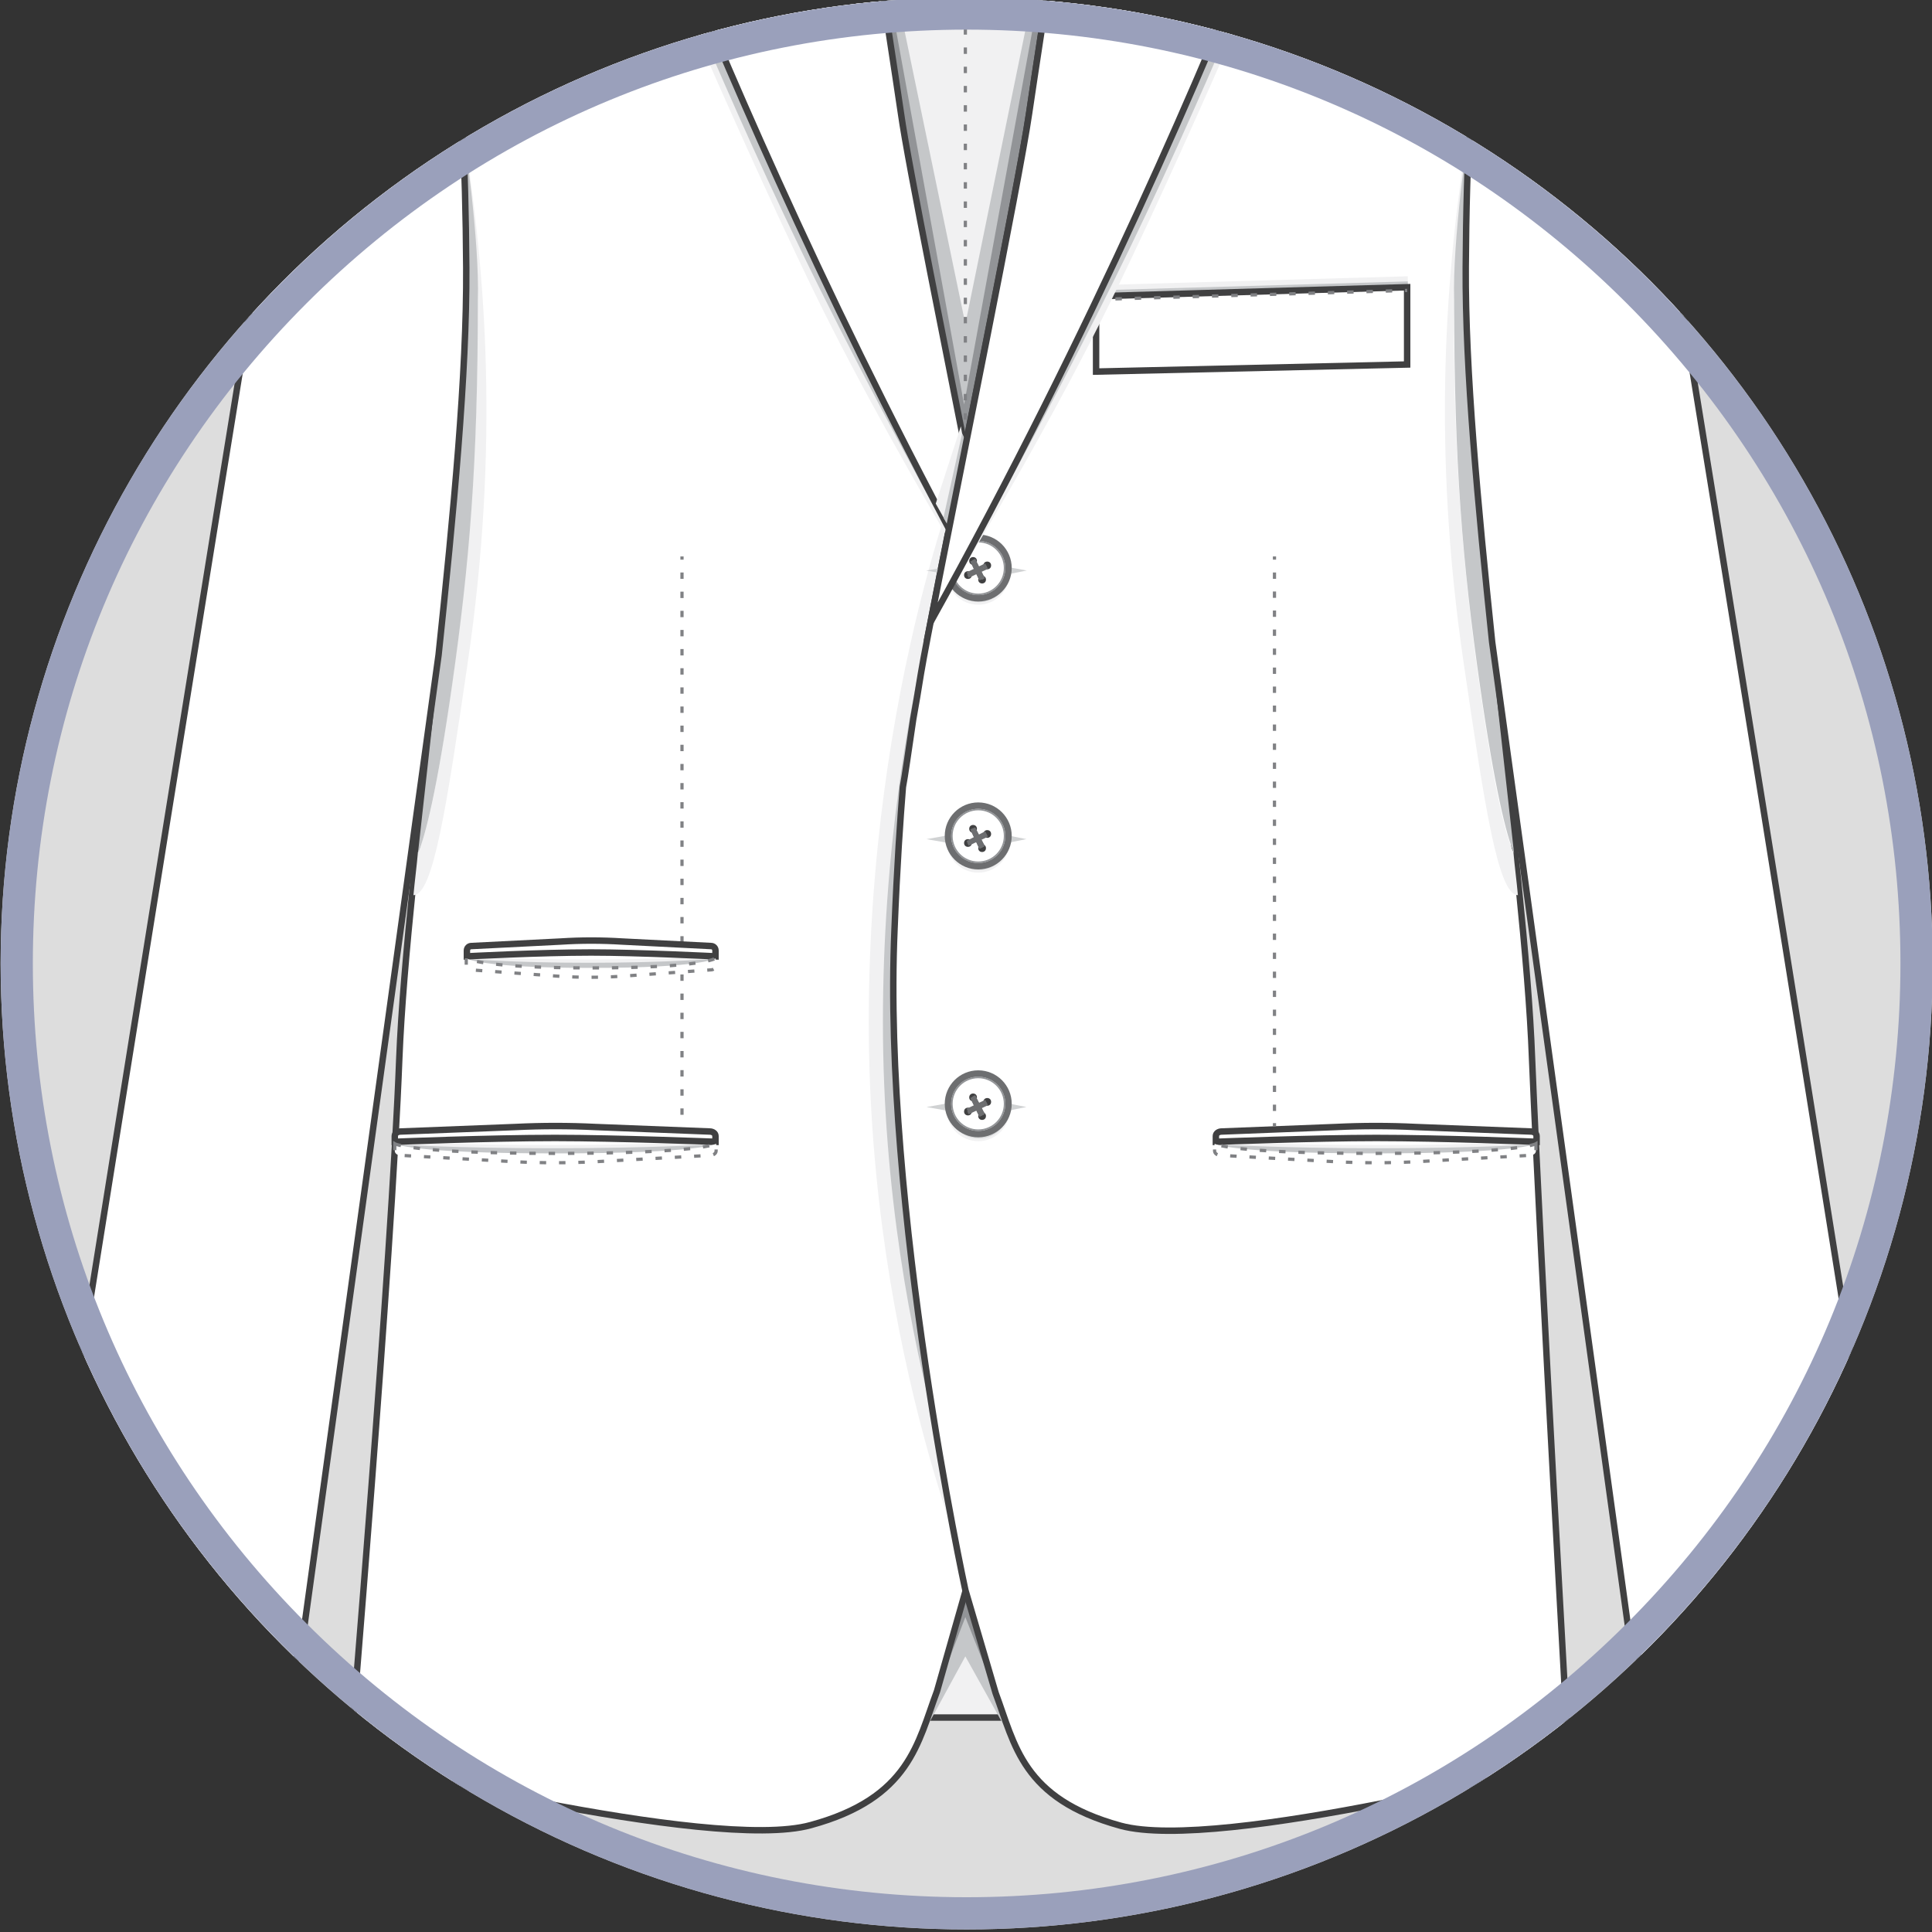 <?xml version="1.0" encoding="utf-8"?>
<!-- Generator: Adobe Illustrator 19.0.0, SVG Export Plug-In . SVG Version: 6.00 Build 0)  -->
<svg version="1.1" id="Layer_1" xmlns="http://www.w3.org/2000/svg" xmlns:xlink="http://www.w3.org/1999/xlink" x="0px" y="0px"
	 viewBox="-489 251 300 300" style="enable-background:new -489 251 300 300;" xml:space="preserve">
<rect x="-489" y="251" width="300" height="300" fill="#333333" stroke="none"/>
<style type="text/css">
	.st0{fill:#DDDDDD;}
	.st1{clip-path:url(#SVGID_3_);}
	.st2{clip-path:url(#SVGID_5_);}
	.st3{fill:#F1F1F2;stroke:#404041;stroke-miterlimit:10;}
	.st4{fill:#FFFFFF;stroke:#404041;stroke-miterlimit:10;}
	.st5{fill:#929497;}
	.st6{fill:#F1F1F2;}
	.st7{fill:#C5C7C9;}
	.st8{fill:none;stroke:#404041;stroke-miterlimit:10;}
	.st9{fill:none;stroke:#808184;stroke-width:0.5;stroke-miterlimit:10;}
	.st10{fill:none;stroke:#808184;stroke-width:0.5;stroke-miterlimit:10;stroke-dasharray:0.996,1.993;}
	.st11{fill:none;stroke:#808184;stroke-width:0.5;stroke-miterlimit:10;stroke-dasharray:0.991,1.981;}
	.st12{fill:#FFFFFF;stroke:#808184;stroke-width:0.5;stroke-miterlimit:10;stroke-dasharray:1,2;}
	.st13{fill:none;stroke:#808184;stroke-width:0.5;stroke-miterlimit:10;stroke-dasharray:0.984,1.967;}
	.st14{fill:none;stroke:#808184;stroke-width:0.5;stroke-miterlimit:10;stroke-dasharray:1,2;}
	.st15{fill:#DBDCDD;}
	.st16{fill:#404041;stroke:#D0D2D3;stroke-width:0.5;stroke-miterlimit:10;}
	.st17{fill:#FFFFFF;stroke:#6D6E70;stroke-miterlimit:10;}
	.st18{fill:#FFFFFF;stroke:#929497;stroke-width:0.25;stroke-miterlimit:10;}
	.st19{fill:#404041;}
	.st20{fill:none;stroke:#6D6E70;stroke-width:0.5;stroke-miterlimit:10;}
	.st21{fill:#FFFFFF;stroke:#6D6E70;stroke-width:0.5;stroke-miterlimit:10;}
	.st22{fill:none;stroke:#6D6E70;stroke-width:0.25;stroke-miterlimit:10;}
	.st23{clip-path:url(#SVGID_9_);}
	.st24{fill:#9AA0BB;}
</style>
<g>
	<g>
		<circle id="SVGID_1_" class="st0" cx="-338.9" cy="400.6" r="150"/>
	</g>
	<g>
		<defs>
			<circle id="SVGID_2_" cx="-338.9" cy="400.6" r="150"/>
		</defs>
		<clipPath id="SVGID_3_">
			<use xlink:href="#SVGID_2_"  style="overflow:visible;"/>
		</clipPath>
		<g class="st1">
			<g id="XMLID_4081_">
				<defs>
					<rect id="SVGID_4_" x="-489" y="250.6" width="300" height="300"/>
				</defs>
				<clipPath id="SVGID_5_">
					<use xlink:href="#SVGID_4_"  style="overflow:visible;"/>
				</clipPath>
				<g id="XMLID_3211_" class="st2">
					<g id="XMLID_3464_">
						<g id="XMLID_3714_">
							<polygon id="XMLID_3738_" class="st3" points="-318.9,185.9 -310.7,195.1 -341.2,330.8 -367.4,195.1 -359.6,185.9 							"/>
							<path id="XMLID_3736_" class="st4" d="M-318.5,181.5c0,0,0.1-0.5-20.5-0.5c-0.1,0-0.1,0-0.2,0c-0.1,0-0.1,0-0.2,0
								c-20.6,0-20.5,0.5-20.5,0.5l-2.5,9c0,0,3.4,0.8,11.5,1.2c3.2,0.1,7.2,0.2,11.9,0.2c4.7,0,8.3-0.1,11.5-0.2
								c8.1-0.3,11.5-1.2,11.5-1.2L-318.5,181.5z"/>
							<g id="XMLID_3732_">
								<path id="XMLID_3735_" class="st5" d="M-356.3,181.3c0,0-2.1,2.4-2,5.4c0.2,3,0.3,4.1,0.3,4.1h-2.3l0.2-9.2L-356.3,181.3z"
									/>
								<path id="XMLID_3734_" class="st6" d="M-355.4,181.3c-0.6,0-1,0-1.5,0.1c-1.2,2-1.2,7.7-1.2,9.7c0.7,0.1,1.4,0.1,2.2,0.2
									c-0.1-0.6-0.3-1.9-0.3-4.2C-356.2,184.2-355.7,182.2-355.4,181.3z"/>
								<path id="XMLID_3733_" class="st7" d="M-356.7,181.3c-0.3,0-0.6,0-0.8,0c-0.5,0.4-1,1.1-1.1,2.4c-0.2,2.5-0.4,5.8-0.4,7.2
									c0.6,0.1,1.4,0.1,2.2,0.2C-357.2,189-357.9,183.2-356.7,181.3z"/>
							</g>
							<g id="XMLID_3728_">
								<path id="XMLID_3731_" class="st5" d="M-322.4,181.3c0,0,2.1,2.4,2,5.4c-0.2,3-0.3,4.1-0.3,4.1h2.3l-0.2-9.2L-322.4,181.3z"
									/>
								<path id="XMLID_3730_" class="st6" d="M-323.3,181.3c0.6,0,1,0,1.5,0.1c1.2,2,1.2,7.7,1.2,9.7c-0.7,0.1-1.4,0.1-2.2,0.2
									c0.1-0.6,0.3-1.9,0.3-4.2C-322.6,184.2-323.1,182.2-323.3,181.3z"/>
								<path id="XMLID_3729_" class="st7" d="M-322,181.3c0.3,0,0.6,0,0.8,0c0.5,0.4,1,1.1,1.1,2.4c0.2,2.5,0.4,5.8,0.4,7.2
									c-0.6,0.1-1.4,0.1-2.2,0.2C-321.5,189-320.8,183.2-322,181.3z"/>
							</g>
							<path id="XMLID_3727_" class="st8" d="M-318.5,181.5c0,0,0.1-0.5-20.5-0.5c-0.1,0-0.1,0-0.2,0c-0.1,0-0.1,0-0.2,0
								c-20.6,0-20.5,0.5-20.5,0.5l-2.5,9c0,0,3.4,0.8,11.5,1.2c3.2,0.1,7.2,0.2,11.9,0.2c4.7,0,8.3-0.1,11.5-0.2
								c8.1-0.3,11.5-1.2,11.5-1.2L-318.5,181.5z"/>
							<g id="XMLID_3724_">
								<polygon id="XMLID_3726_" class="st5" points="-358.5,209.5 -339.1,301.8 -320,209.5 -332.5,317.7 -339.7,325.4 
									-345.5,316.7 								"/>
								<polygon id="XMLID_3725_" class="st7" points="-339.3,313.8 -319.5,205.4 -339.1,301.3 -359,205.4 								"/>
							</g>
							<g id="XMLID_3718_">
								<g>
									<line class="st9" x1="-339.1" y1="193.1" x2="-339.1" y2="193.6"/>
									<line class="st10" x1="-339.1" y1="195.6" x2="-339.1" y2="320.1"/>
									<line class="st9" x1="-339.1" y1="321.1" x2="-339.1" y2="321.6"/>
								</g>
							</g>
							<path id="XMLID_3717_" class="st5" d="M-349.7,195.3l0.7,0.8c0,0,5.3-0.4,9.9-0.4c4.5,0,10.2,0.4,10.2,0.4l0.5-0.8H-349.7z"
								/>
							<path id="XMLID_3716_" class="st7" d="M-349.2,195.9l0.5,0.6c0,0,5-0.4,9.5-0.4c4.4,0,10,0.4,10,0.4l0.3-0.6l-10.3-0.2
								L-349.2,195.9z"/>
							<path id="XMLID_3715_" class="st4" d="M-339.1,191.9c-4.7,0-8.6,0-11.8-0.2l1.3,3.6h10.4h0.1h10.4l1.3-3.6
								C-330.4,191.9-334.3,191.9-339.1,191.9z"/>
						</g>
						<path id="XMLID_3713_" class="st3" d="M-328.6,517.7c0-0.6,0-20.8,0-20.8h-20.9v20.8H-328.6z"/>
						<g id="XMLID_3710_">
							<polygon id="XMLID_3712_" class="st5" points="-338.9,504.6 -347,522.7 -339.1,493.8 -330.8,523.1 							"/>
							<polygon id="XMLID_3711_" class="st7" points="-339.1,508.2 -347,522.7 -339.1,502.1 -330.8,523.1 							"/>
						</g>
						<path id="XMLID_3708_" class="st4" d="M-327.9,395.2c-1.9-43.3-4-31.7-4-31.7l-3.7-31.1l-2.9-6.3c-4.5-22.4-10-50-11.1-57.6
							c-1.8-12.3-7.9-51.4-7.9-51.4c-3.7-23.7-2.1-35.5-2.1-35.5s-17.8,10.2-21.4,12.6c-1.9,1.3-18.3,8.5-32.3,14.9
							c-17,7.9-19.3,12-19.3,12c13.1,8.1,15.8,37.2,16,71.4s-9.2,92.5-10.4,122.9c-1.2,31.5-7.7,108.9-7.7,108.9
							s56.2,14.4,71.6,10.1c15.4-4.2,16.6-12.8,19.6-20.8l4.5-15.8C-338.9,497.8-326,438.5-327.9,395.2z"/>
						<g id="XMLID_3684_">
							<g id="XMLID_3702_">
								<g>
									<line class="st9" x1="-383.1" y1="337.4" x2="-383.1" y2="337.9"/>
									<line class="st11" x1="-383.1" y1="339.9" x2="-383.1" y2="425.1"/>
									<line class="st9" x1="-383.1" y1="426.1" x2="-383.1" y2="426.6"/>
								</g>
							</g>
							<path id="XMLID_3701_" class="st6" d="M-378.3,428.8c0,0-9.3-0.6-24.5-0.6s-25,0.6-25,0.6l1-0.8c0,0,20.6-1.3,25.1-1.4
								s22.8,1,22.8,1L-378.3,428.8z"/>
							<path id="XMLID_3700_" class="st7" d="M-378.3,428.4c0,0-9.3-0.6-24.5-0.6s-25,0.6-25,0.6l1-0.8c0,0,20.6-1.3,25.1-1.4
								s22.8,1,22.8,1L-378.3,428.4z"/>
							<path id="XMLID_3699_" class="st6" d="M-427.7,428.2c0,0,9.3,0.6,24.5,0.6c15.1,0,25-0.6,25-0.6l-1,0.8
								c0,0-20.6,1.3-25.1,1.4s-22.8-1-22.8-1L-427.7,428.2z"/>
							<path id="XMLID_3698_" class="st7" d="M-427.7,428.7c0,0,9.3,0.6,24.5,0.6c15.1,0,25-0.6,25-0.6l-1,0.8
								c0,0-20.6,1.3-25.1,1.4s-22.8-1.5-22.8-1.5L-427.7,428.7z"/>
							<path id="XMLID_3697_" class="st4" d="M-377.9,428.3v-0.9c0-0.4-0.4-0.7-0.9-0.7l-17.8-0.7c-4.1-0.2-8.2-0.2-12.3,0
								l-17.9,0.7c-0.5,0-0.9,0.3-0.9,0.7v0.9c0,0,14.5-0.6,24.9-0.6C-393.2,427.7-377.9,428.3-377.9,428.3z"/>
							<path id="XMLID_3696_" class="st12" d="M-427.7,428.6v1.1c0,0.4,0.4,0.7,0.9,0.7l17.8,1c4.1,0.2,8.2,0.2,12.3,0l18-1
								c0.5,0,0.9-0.3,0.9-0.7v-1.1c0,0-2.3,1.5-24.9,1.5C-425.3,430.1-427.7,428.6-427.7,428.6z"/>
							<path id="XMLID_3695_" class="st6" d="M-378.2,400c0,0-7.3-0.6-19-0.6c-11.7,0-19.4,0.6-19.4,0.6l0.8-0.8
								c0,0,16-1.3,19.5-1.4c3.5-0.1,17.7,1,17.7,1L-378.2,400z"/>
							<path id="XMLID_3694_" class="st7" d="M-378.2,399.6c0,0-7.3-0.6-19-0.6c-11.7,0-19.4,0.6-19.4,0.6l0.8-0.8
								c0,0,16-1.3,19.5-1.4c3.5-0.1,17.7,1,17.7,1L-378.2,399.6z"/>
							<path id="XMLID_3693_" class="st6" d="M-416.6,399.4c0,0,7.3,0.6,19,0.6c11.7,0,19.4-0.6,19.4-0.6l-0.8,0.8
								c0,0-16,1.3-19.5,1.4c-3.5,0.1-17.7-1-17.7-1L-416.6,399.4z"/>
							<path id="XMLID_3692_" class="st7" d="M-416.6,399.9c0,0,7.3,0.6,19,0.6c11.7,0,19.4-0.6,19.4-0.6l-0.8,0.8
								c0,0-16,1.3-19.5,1.4c-3.5,0.1-17.7-1.5-17.7-1.5L-416.6,399.9z"/>
							<path id="XMLID_3691_" class="st4" d="M-377.9,399.5v-0.9c0-0.4-0.3-0.7-0.7-0.7l-13.8-0.7c-3.2-0.2-6.4-0.2-9.5,0l-13.9,0.7
								c-0.4,0-0.7,0.3-0.7,0.7v0.9c0,0,11.3-0.6,19.3-0.6C-389.8,398.9-377.9,399.5-377.9,399.5z"/>
							<path id="XMLID_3690_" class="st12" d="M-416.6,399.8v1.1c0,0.4,0.3,0.7,0.7,0.7l13.8,1c3.2,0.2,6.4,0.2,9.5,0l14-1
								c0.4,0,0.7-0.3,0.7-0.7v-1.1c0,0-1.8,1.5-19.3,1.5S-416.6,399.8-416.6,399.8z"/>
						</g>
						<g id="XMLID_3681_">
							<path id="XMLID_3683_" class="st6" d="M-416.4,354.1c5-33.9,2.8-61.1-0.6-82.4c0.7,4.2,1,11.6,1.1,12.7
								c0.6,7.2,1.2,14.6,1,21.7c-0.1,15-1.2,32.2-3.9,51.1c-2.3,16.2-4,23.4-5.3,26.1c-0.2,2.3-0.5,4.5-0.7,6.7
								C-421.7,390-419.6,375.9-416.4,354.1z"/>
							<path id="XMLID_3682_" class="st7" d="M-419.4,340.4c-1.5,14.6-3.2,29.5-4.7,43.1c1.2-2.8,3-10,5.3-26.1
								c2.7-18.9,4-34.3,4-59.7l0-0.1c0.3-9.2-2.2-26.2-2.2-25.5C-415.6,292.5-418,328.3-419.4,340.4z"/>
						</g>
						<path id="XMLID_3680_" class="st4" d="M-416.6,292.6c-0.2-32.1-2.6-59.7-13.7-69.7l-2.3-1.3c0,0-3.5-1.2-7.3,16.4
							c-3.7,17.6-43.4,267-43.4,267s6.6,5.7,20.3,6.2c13.7,0.5,20.6-2.9,20.6-2.9l21.5-155.6C-418.6,331-416.5,309-416.6,292.6z"/>
						<g id="XMLID_3611_">
							<path id="XMLID_3613_" class="st6" d="M-338.6,320.5c0,0-15.5,36.9-15.5,89.2s17.3,90.2,17.3,90.2l-1.8-63.5l2.5-111.3
								L-338.6,320.5z"/>
							<path id="XMLID_3612_" class="st7" d="M-336.4,320.5c0,0-15.5,36.9-15.5,89.2s17.3,90.2,17.3,90.2l-1.8-63.5l2.5-111.3
								L-336.4,320.5z"/>
						</g>
						<g id="XMLID_3469_">
							<path id="XMLID_3610_" class="st4" d="M-261.4,292.6c0.3-34.2,3-63.3,16-71.4c0,0-2.4-4.2-19.3-12
								c-16-7.4-29.4-13.2-34.7-16.2c-0.3-0.2-0.6-0.4-0.9-0.5c-4.6-2.8-18.2-10.8-18.2-10.8s0.9,11.8-2.8,35.5
								c0,0-6.1,39.1-7.9,51.4c-1.8,12.3-15.2,77.3-16.8,87c-0.4,2.5-0.8,4.9-1.2,7.1c-0.7,4.7-1.3,9-1.6,10.5
								c-0.4,5-0.9,12-1.3,22.1c-1.9,43.3,11,102.6,11,102.6l4.7,16c3,8,4.1,16.4,19.4,20.6c15.4,4.2,69.6-10.1,69.6-10.1
								s-4.4-77.3-5.7-108.9C-252.2,385.1-261.7,326.8-261.4,292.6z"/>
							<g id="XMLID_3597_">
								<path id="XMLID_3609_" class="st6" d="M-299.9,428.8c0,0,9.3-0.6,24.5-0.6c15.1,0,25,0.6,25,0.6l-1-0.8
									c0,0-20.6-1.3-25.1-1.4c-4.5-0.1-22.8,1-22.8,1L-299.9,428.8z"/>
								<path id="XMLID_3608_" class="st7" d="M-299.9,428.4c0,0,9.3-0.6,24.5-0.6c15.1,0,25,0.6,25,0.6l-1-0.8
									c0,0-20.6-1.3-25.1-1.4c-4.5-0.1-22.8,1-22.8,1L-299.9,428.4z"/>
								<path id="XMLID_3607_" class="st6" d="M-250.5,428.2c0,0-9.3,0.6-24.5,0.6c-15.1,0-25-0.6-25-0.6l1,0.8
									c0,0,20.6,1.3,25.1,1.4c4.5,0.1,22.8-1,22.8-1L-250.5,428.2z"/>
								<path id="XMLID_3606_" class="st7" d="M-250.5,428.7c0,0-9.3,0.6-24.5,0.6c-15.1,0-25-0.6-25-0.6l1,0.8
									c0,0,20.6,1.3,25.1,1.4c4.5,0.1,22.8-1.5,22.8-1.5L-250.5,428.7z"/>
								<path id="XMLID_3605_" class="st4" d="M-300.2,428.3v-0.9c0-0.4,0.4-0.7,0.9-0.7l17.8-0.7c4.1-0.2,8.2-0.2,12.3,0l17.9,0.7
									c0.5,0,0.9,0.3,0.9,0.7v0.9c0,0-14.5-0.6-24.9-0.6C-285,427.7-300.2,428.3-300.2,428.3z"/>
								<path id="XMLID_3604_" class="st12" d="M-250.5,428.6v1.1c0,0.4-0.4,0.7-0.9,0.7l-17.8,1c-4.1,0.2-8.2,0.2-12.3,0l-18-1
									c-0.5,0-0.9-0.3-0.9-0.7v-1.1c0,0,2.3,1.5,24.9,1.5S-250.5,428.6-250.5,428.6z"/>
								<g id="XMLID_3598_">
									<g>
										<line class="st9" x1="-291.1" y1="337.4" x2="-291.1" y2="337.9"/>
										<line class="st13" x1="-291.1" y1="339.9" x2="-291.1" y2="424.5"/>
										<line class="st9" x1="-291.1" y1="425.4" x2="-291.1" y2="425.9"/>
									</g>
								</g>
							</g>
							<polygon id="XMLID_3596_" class="st6" points="-270.4,296 -270.4,293.9 -319.4,295.3 -319.4,297.4 							"/>
							<polygon id="XMLID_3595_" class="st7" points="-270.4,296.8 -270.4,294.7 -319.4,296.1 -319.4,298.2 							"/>
							<polygon id="XMLID_3594_" class="st4" points="-270.5,295.6 -270.5,307.6 -318.8,308.7 -318.8,297 							"/>
							<line id="XMLID_3593_" class="st14" x1="-318.8" y1="297.5" x2="-270.5" y2="296.1"/>
							<g id="XMLID_3470_">
								<g id="XMLID_3576_">
									<circle id="XMLID_3592_" class="st6" cx="-337.1" cy="381.6" r="4.9"/>
									<circle id="XMLID_3591_" class="st15" cx="-337" cy="381.4" r="4.7"/>
									<polygon id="XMLID_3590_" class="st16" points="-330.9,381.3 -337,380.1 -343.7,381.3 -336.9,382.5 									"/>
									<circle id="XMLID_3589_" class="st17" cx="-337.1" cy="380.8" r="4.7"/>
									<circle id="XMLID_3588_" class="st18" cx="-337.1" cy="380.8" r="4.1"/>
									<circle id="XMLID_3587_" class="st19" cx="-337.9" cy="379.7" r="0.6"/>
									<circle id="XMLID_3586_" class="st19" cx="-336.5" cy="382.7" r="0.6"/>
									<line id="XMLID_3585_" class="st20" x1="-338.1" y1="379.7" x2="-336.7" y2="382.7"/>
									<line id="XMLID_3584_" class="st20" x1="-337.8" y1="379.6" x2="-336.3" y2="382.5"/>
									<line id="XMLID_3583_" class="st20" x1="-338.1" y1="379.7" x2="-336.7" y2="382.7"/>
									<line id="XMLID_3582_" class="st20" x1="-337.8" y1="379.6" x2="-336.3" y2="382.5"/>
									<circle id="XMLID_3581_" class="st19" cx="-338.7" cy="381.9" r="0.6"/>
									<circle id="XMLID_3579_" class="st19" cx="-335.7" cy="380.5" r="0.6"/>
									<line id="XMLID_3578_" class="st20" x1="-338.7" y1="382.1" x2="-335.7" y2="380.7"/>
									<line id="XMLID_3577_" class="st20" x1="-338.8" y1="381.8" x2="-335.9" y2="380.3"/>
								</g>
								<g id="XMLID_3487_">
									<circle id="XMLID_3575_" class="st6" cx="-337.1" cy="340" r="4.9"/>
									<circle id="XMLID_3574_" class="st15" cx="-337" cy="339.8" r="4.7"/>
									<polygon id="XMLID_3573_" class="st16" points="-330.9,339.6 -337,338.5 -343.7,339.6 -336.9,340.8 									"/>
									<circle id="XMLID_3572_" class="st17" cx="-337.1" cy="339.2" r="4.7"/>
									<circle id="XMLID_3571_" class="st18" cx="-337.1" cy="339.2" r="4.1"/>
									<circle id="XMLID_3561_" class="st19" cx="-337.9" cy="338.1" r="0.6"/>
									<circle id="XMLID_3547_" class="st19" cx="-336.5" cy="341" r="0.6"/>
									<line id="XMLID_3546_" class="st20" x1="-338.1" y1="338.1" x2="-336.7" y2="341"/>
									<line id="XMLID_3544_" class="st20" x1="-337.8" y1="337.9" x2="-336.3" y2="340.9"/>
									<line id="XMLID_3539_" class="st20" x1="-338.1" y1="338.1" x2="-336.7" y2="341"/>
									<line id="XMLID_3521_" class="st20" x1="-337.8" y1="337.9" x2="-336.3" y2="340.9"/>
									<circle id="XMLID_3491_" class="st19" cx="-338.7" cy="340.3" r="0.6"/>
									<circle id="XMLID_3490_" class="st19" cx="-335.7" cy="338.8" r="0.6"/>
									<line id="XMLID_3489_" class="st20" x1="-338.7" y1="340.5" x2="-335.7" y2="339.1"/>
									<line id="XMLID_3488_" class="st20" x1="-338.8" y1="340.1" x2="-335.9" y2="338.7"/>
								</g>
								<g id="XMLID_3471_">
									<circle id="XMLID_3486_" class="st6" cx="-337.1" cy="423.3" r="4.9"/>
									<circle id="XMLID_3485_" class="st15" cx="-337" cy="423.1" r="4.7"/>
									<polygon id="XMLID_3484_" class="st16" points="-330.9,422.9 -337,421.7 -343.7,422.9 -336.9,424.1 									"/>
									<circle id="XMLID_3483_" class="st17" cx="-337.1" cy="422.4" r="4.7"/>
									<circle id="XMLID_3482_" class="st18" cx="-337.1" cy="422.4" r="4.1"/>
									<circle id="XMLID_3481_" class="st19" cx="-337.9" cy="421.4" r="0.6"/>
									<circle id="XMLID_3480_" class="st19" cx="-336.5" cy="424.3" r="0.6"/>
									<line id="XMLID_3479_" class="st20" x1="-338.1" y1="421.4" x2="-336.7" y2="424.3"/>
									<line id="XMLID_3478_" class="st20" x1="-337.8" y1="421.2" x2="-336.3" y2="424.1"/>
									<line id="XMLID_3477_" class="st20" x1="-338.1" y1="421.4" x2="-336.7" y2="424.3"/>
									<line id="XMLID_3476_" class="st20" x1="-337.8" y1="421.2" x2="-336.3" y2="424.1"/>
									<circle id="XMLID_3475_" class="st19" cx="-338.7" cy="423.6" r="0.6"/>
									<circle id="XMLID_3474_" class="st19" cx="-335.7" cy="422.1" r="0.6"/>
									<line id="XMLID_3473_" class="st20" x1="-338.7" y1="423.8" x2="-335.7" y2="422.4"/>
									<line id="XMLID_3472_" class="st20" x1="-338.8" y1="423.4" x2="-335.9" y2="422"/>
								</g>
							</g>
						</g>
						<g id="XMLID_3466_">
							<path id="XMLID_3468_" class="st6" d="M-261.7,354.1c-5-33.9-2.8-61.1,0.6-82.4c-0.7,4.2-1,11.6-1.1,12.7
								c-0.6,7.2-1.2,14.6-1,21.7c0.1,15,1.2,32.2,3.9,51.1c2.3,16.2,4,23.4,5.3,26.1c0.2,2.3,0.5,4.5,0.7,6.7
								C-256.4,390-258.5,375.9-261.7,354.1z"/>
							<path id="XMLID_3467_" class="st7" d="M-258.6,340.4c1.5,14.6,3.2,29.5,4.7,43.1c-1.2-2.8-3-10-5.3-26.1
								c-2.7-18.9-4-34.3-4-59.7l0-0.1c-0.3-9.2,2.2-26.2,2.2-25.5C-262.4,292.5-260.1,328.3-258.6,340.4z"/>
						</g>
						<path id="XMLID_3465_" class="st4" d="M-238.1,237.5c-3.7-17.6-7.3-16.4-7.3-16.4l0,0c-13.1,8.1-15.8,37.2-16,71.4
							c-0.1,15.9,1.9,37.1,4.1,58.2l21.7,157.2c0,0,6.9,3.4,20.6,2.9c13.7-0.5,20.3-6.2,20.3-6.2S-234.4,255.1-238.1,237.5z"/>
					</g>
					<g id="XMLID_3448_">
						<g id="XMLID_3459_">
							<path id="XMLID_3463_" class="st6" d="M-362.7,296.1c-13.3-27.5-28.4-63.6-28.4-63.6l1.5-4.2l49.8,106.7c0,0,0.7,4.1-0.8,1.6
								C-346.5,326.6-355.4,311.1-362.7,296.1z"/>
							<path id="XMLID_3462_" class="st7" d="M-340.8,335.5c-6.4-11.6-16-29.4-24-46c-13.4-27.7-25.6-58.7-25.6-58.7l1-2.5
								l49.4,105.7C-340.1,334-340.6,336-340.8,335.5z"/>
							<polygon id="XMLID_3461_" class="st6" points="-378.4,222.1 -388,217.2 -386.5,212.6 -376.4,209.9 -369.8,219.5 
								-373.6,222.1 							"/>
							<polygon id="XMLID_3460_" class="st7" points="-377.9,221.1 -387.5,215.8 -385.9,211 -375.9,208 -369.3,218.3 -373.1,221.1 
															"/>
						</g>
						<path id="XMLID_3458_" class="st4" d="M-376,220.5l-10.8-6.3c0,0,0.1-0.9,3.2-9.2c3-8.4,4.7-12,4.7-12
							c0.3-0.2,0.6-0.4,0.9-0.5c4.6-2.8,18.2-10.8,18.2-10.8s-0.9,11.8,2.8,35.5c0,0,6.1,39.1,7.9,51.4c1.1,7.9,7.2,37.9,11.7,60.8
							c0.7,3.5-1.6,8.7-2.6,6.8c-22.1-41.3-37.9-78.8-45-96.6c-2.7-6.8-4.2-11-4.2-11L-376,220.5z"/>
						<g id="XMLID_3455_">
							<polygon id="XMLID_3457_" class="st6" points="-339.8,317.2 -343.7,329.2 -341.4,333.3 -339.2,320.6 							"/>
							<polygon id="XMLID_3456_" class="st7" points="-339.6,318.3 -342.5,331.4 -341.1,333.7 -338.3,320.9 							"/>
						</g>
						<g id="XMLID_3450_">
							<path id="XMLID_3454_" class="st6" d="M-315.7,296.1c13.3-27.5,28.4-63.6,28.4-63.6l-1.5-4.2l-55.7,119.2
								C-344.5,347.5-327.9,321.3-315.7,296.1z"/>
							<path id="XMLID_3453_" class="st7" d="M-344.5,348c0,0,17.6-30.9,31-58.6c13.4-27.7,25.6-58.7,25.6-58.7l-1-2.5l-55.7,119.2
								V348z"/>
							<polygon id="XMLID_3452_" class="st6" points="-300,222.1 -290.3,217.2 -291.9,212.6 -302,209.9 -308.6,219.5 -304.8,222.1 
															"/>
							<polygon id="XMLID_3451_" class="st7" points="-300.5,221.1 -290.8,215.8 -292.4,211 -302.5,208 -309.1,218.3 -305.3,221.1 
															"/>
						</g>
						<path id="XMLID_3449_" class="st4" d="M-302.3,220.5l10.8-6.3c0,0-0.1-0.9-3.2-9.2c-3-8.4-4.7-12-4.7-12
							c-0.3-0.2-0.6-0.4-0.9-0.5c-4.6-2.8-18.2-10.8-18.2-10.8s0.9,11.8-2.8,35.5c0,0-6.1,39.1-7.9,51.4
							c-1.5,10.4-11.3,58.5-15.3,79c25.4-45.7,43.5-88.6,51.2-108.1c2.7-6.8,4.2-11,4.2-11L-302.3,220.5z"/>
					</g>
					<g id="XMLID_3212_">
						<g id="XMLID_3433_">
							<path id="XMLID_3447_" class="st16" d="M-199,490.3l-3.4,0.3l-3.3,1c-0.2,0.1-0.1,0.4,0.1,0.4l3.4-0.3l3.3-1
								C-198.7,490.6-198.8,490.3-199,490.3z"/>
							<circle id="XMLID_3446_" class="st6" cx="-201.2" cy="491" r="2.6"/>
							<circle id="XMLID_3445_" class="st15" cx="-201.2" cy="490.9" r="2.5"/>
							<circle id="XMLID_3444_" class="st21" cx="-201.2" cy="490.6" r="2.5"/>
							<circle id="XMLID_3442_" class="st18" cx="-201.2" cy="490.6" r="2.1"/>
							<circle id="XMLID_3441_" class="st19" cx="-201.6" cy="490" r="0.3"/>
							<circle id="XMLID_3440_" class="st19" cx="-200.9" cy="491.6" r="0.3"/>
							<line id="XMLID_3439_" class="st22" x1="-201.7" y1="490" x2="-201" y2="491.6"/>
							<line id="XMLID_3438_" class="st22" x1="-201.5" y1="490" x2="-200.8" y2="491.5"/>
							<circle id="XMLID_3437_" class="st19" cx="-202" cy="491.2" r="0.3"/>
							<circle id="XMLID_3436_" class="st19" cx="-200.5" cy="490.4" r="0.3"/>
							<line id="XMLID_3435_" class="st22" x1="-202" y1="491.3" x2="-200.5" y2="490.6"/>
							<line id="XMLID_3434_" class="st22" x1="-202.1" y1="491.1" x2="-200.5" y2="490.4"/>
						</g>
						<g id="XMLID_3389_">
							<path id="XMLID_3432_" class="st16" d="M-200.1,484.7l-3.4,0.3l-3.3,1c-0.2,0.1-0.1,0.4,0.1,0.4l3.4-0.3l3.3-1
								C-199.8,485-199.8,484.7-200.1,484.7z"/>
							<circle id="XMLID_3431_" class="st6" cx="-202.3" cy="485.5" r="2.6"/>
							<circle id="XMLID_3430_" class="st15" cx="-202.2" cy="485.4" r="2.5"/>
							<circle id="XMLID_3425_" class="st21" cx="-202.3" cy="485" r="2.5"/>
							<circle id="XMLID_3398_" class="st18" cx="-202.3" cy="485" r="2.1"/>
							<circle id="XMLID_3397_" class="st19" cx="-202.7" cy="484.5" r="0.3"/>
							<circle id="XMLID_3396_" class="st19" cx="-201.9" cy="486" r="0.3"/>
							<line id="XMLID_3395_" class="st22" x1="-202.8" y1="484.5" x2="-202.1" y2="486"/>
							<line id="XMLID_3394_" class="st22" x1="-202.6" y1="484.4" x2="-201.9" y2="485.9"/>
							<circle id="XMLID_3393_" class="st19" cx="-203.1" cy="485.6" r="0.3"/>
							<circle id="XMLID_3392_" class="st19" cx="-201.6" cy="484.9" r="0.3"/>
							<line id="XMLID_3391_" class="st22" x1="-203.1" y1="485.7" x2="-201.6" y2="485"/>
							<line id="XMLID_3390_" class="st22" x1="-203.2" y1="485.5" x2="-201.6" y2="484.8"/>
						</g>
						<g id="XMLID_3364_">
							<path id="XMLID_3388_" class="st16" d="M-198.1,495.8l-3.4,0.3l-3.3,1c-0.2,0.1-0.1,0.4,0.1,0.4l3.4-0.3l3.3-1
								C-197.8,496.1-197.9,495.8-198.1,495.8z"/>
							<circle id="XMLID_3387_" class="st6" cx="-200.3" cy="496.6" r="2.6"/>
							<circle id="XMLID_3386_" class="st15" cx="-200.3" cy="496.5" r="2.5"/>
							<circle id="XMLID_3385_" class="st21" cx="-200.3" cy="496.2" r="2.5"/>
							<circle id="XMLID_3384_" class="st18" cx="-200.3" cy="496.2" r="2.1"/>
							<circle id="XMLID_3377_" class="st19" cx="-200.8" cy="495.6" r="0.3"/>
							<circle id="XMLID_3376_" class="st19" cx="-200" cy="497.1" r="0.3"/>
							<line id="XMLID_3375_" class="st22" x1="-200.9" y1="495.6" x2="-200.1" y2="497.1"/>
							<line id="XMLID_3373_" class="st22" x1="-200.7" y1="495.5" x2="-199.9" y2="497.1"/>
							<circle id="XMLID_3368_" class="st19" cx="-201.2" cy="496.7" r="0.3"/>
							<circle id="XMLID_3367_" class="st19" cx="-199.6" cy="496" r="0.3"/>
							<line id="XMLID_3366_" class="st22" x1="-201.2" y1="496.9" x2="-199.6" y2="496.1"/>
							<line id="XMLID_3365_" class="st22" x1="-201.2" y1="496.7" x2="-199.7" y2="495.9"/>
						</g>
						<g id="XMLID_3362_">
							<path id="XMLID_3363_" class="st16" d="M-196.8,499.9l-2.4,0.3c-0.7,0.1-1.3,0.2-2,0.4l-2.3,0.6c-0.2,0.1-0.1,0.4,0.1,0.4
								l2.3-0.3c0.7-0.1,1.3-0.2,2-0.4l2.4-0.6C-196.5,500.2-196.6,499.9-196.8,499.9z"/>
						</g>
						<g id="XMLID_3339_">
							<path id="XMLID_3361_" class="st16" d="M-477.9,490.3l3.4,0.3l3.3,1c0.2,0.1,0.1,0.4-0.1,0.4l-3.4-0.3l-3.3-1
								C-478.2,490.6-478.1,490.3-477.9,490.3z"/>
							<circle id="XMLID_3360_" class="st6" cx="-475.7" cy="491" r="2.6"/>
							<circle id="XMLID_3359_" class="st15" cx="-475.7" cy="490.9" r="2.5"/>
							<circle id="XMLID_3358_" class="st21" cx="-475.7" cy="490.6" r="2.5"/>
							<circle id="XMLID_3357_" class="st18" cx="-475.7" cy="490.6" r="2.1"/>
							<circle id="XMLID_3356_" class="st19" cx="-475.3" cy="490" r="0.3"/>
							<circle id="XMLID_3355_" class="st19" cx="-476" cy="491.6" r="0.3"/>
							<line id="XMLID_3354_" class="st22" x1="-475.1" y1="490" x2="-475.9" y2="491.6"/>
							<line id="XMLID_3347_" class="st22" x1="-475.3" y1="490" x2="-476.1" y2="491.5"/>
							<circle id="XMLID_3346_" class="st19" cx="-474.9" cy="491.2" r="0.3"/>
							<circle id="XMLID_3345_" class="st19" cx="-476.4" cy="490.4" r="0.3"/>
							<line id="XMLID_3343_" class="st22" x1="-474.9" y1="491.3" x2="-476.4" y2="490.6"/>
							<line id="XMLID_3342_" class="st22" x1="-474.8" y1="491.1" x2="-476.3" y2="490.4"/>
						</g>
						<g id="XMLID_3324_">
							<path id="XMLID_3338_" class="st16" d="M-476.8,484.7l3.4,0.3l3.3,1c0.2,0.1,0.1,0.4-0.1,0.4l-3.4-0.3l-3.3-1
								C-477.1,485-477,484.7-476.8,484.7z"/>
							<circle id="XMLID_3337_" class="st6" cx="-474.6" cy="485.5" r="2.6"/>
							<circle id="XMLID_3336_" class="st15" cx="-474.6" cy="485.4" r="2.5"/>
							<circle id="XMLID_3335_" class="st21" cx="-474.6" cy="485" r="2.5"/>
							<circle id="XMLID_3334_" class="st18" cx="-474.6" cy="485" r="2.1"/>
							<circle id="XMLID_3333_" class="st19" cx="-474.2" cy="484.5" r="0.3"/>
							<circle id="XMLID_3332_" class="st19" cx="-474.9" cy="486" r="0.3"/>
							<line id="XMLID_3331_" class="st22" x1="-474" y1="484.5" x2="-474.8" y2="486"/>
							<line id="XMLID_3330_" class="st22" x1="-474.2" y1="484.4" x2="-475" y2="485.9"/>
							<circle id="XMLID_3328_" class="st19" cx="-473.8" cy="485.6" r="0.3"/>
							<circle id="XMLID_3327_" class="st19" cx="-475.3" cy="484.9" r="0.3"/>
							<line id="XMLID_3326_" class="st22" x1="-473.8" y1="485.7" x2="-475.3" y2="485"/>
							<line id="XMLID_3325_" class="st22" x1="-473.7" y1="485.5" x2="-475.2" y2="484.8"/>
						</g>
						<g id="XMLID_3297_">
							<path id="XMLID_3323_" class="st16" d="M-478.7,495.8l3.4,0.3l3.3,1c0.2,0.1,0.1,0.4-0.1,0.4l-3.4-0.3l-3.3-1
								C-479,496.1-479,495.8-478.7,495.8z"/>
							<circle id="XMLID_3322_" class="st6" cx="-476.5" cy="496.6" r="2.6"/>
							<circle id="XMLID_3321_" class="st15" cx="-476.6" cy="496.5" r="2.5"/>
							<circle id="XMLID_3320_" class="st21" cx="-476.5" cy="496.2" r="2.5"/>
							<circle id="XMLID_3319_" class="st18" cx="-476.5" cy="496.2" r="2.1"/>
							<circle id="XMLID_3318_" class="st19" cx="-476.1" cy="495.6" r="0.3"/>
							<circle id="XMLID_3317_" class="st19" cx="-476.9" cy="497.1" r="0.3"/>
							<line id="XMLID_3316_" class="st22" x1="-476" y1="495.6" x2="-476.7" y2="497.1"/>
							<line id="XMLID_3310_" class="st22" x1="-476.2" y1="495.5" x2="-476.9" y2="497.1"/>
							<circle id="XMLID_3309_" class="st19" cx="-475.7" cy="496.7" r="0.3"/>
							<circle id="XMLID_3308_" class="st19" cx="-477.2" cy="496" r="0.3"/>
							<line id="XMLID_3307_" class="st22" x1="-475.7" y1="496.9" x2="-477.2" y2="496.1"/>
							<line id="XMLID_3306_" class="st22" x1="-475.6" y1="496.7" x2="-477.2" y2="495.9"/>
						</g>
						<g id="XMLID_3213_">
							<path id="XMLID_3214_" class="st16" d="M-480.1,499.9l2.4,0.3c0.7,0.1,1.3,0.2,2,0.4l2.3,0.6c0.2,0.1,0.1,0.4-0.1,0.4
								l-2.3-0.3c-0.7-0.1-1.3-0.2-2-0.4l-2.4-0.6C-480.3,500.2-480.3,499.9-480.1,499.9z"/>
						</g>
					</g>
				</g>
			</g>
			<g>
				<defs>
					<circle id="SVGID_6_" cx="-338.9" cy="400.6" r="150"/>
				</defs>
				<clipPath id="SVGID_7_">
					<use xlink:href="#SVGID_6_"  style="overflow:visible;"/>
				</clipPath>
			</g>
			<g>
				<defs>
					<circle id="SVGID_8_" cx="-338.9" cy="400.6" r="150"/>
				</defs>
				<clipPath id="SVGID_9_">
					<use xlink:href="#SVGID_8_"  style="overflow:visible;"/>
				</clipPath>
				<g class="st23">
					<path class="st24" d="M-338.9,255.6c38.7,0,75.1,15.1,102.5,42.5s42.5,63.8,42.5,102.5s-15.1,75.1-42.5,102.5
						s-63.8,42.5-102.5,42.5s-75.1-15.1-102.5-42.5s-42.5-63.8-42.5-102.5s15.1-75.1,42.5-102.5S-377.6,255.6-338.9,255.6
						 M-338.9,250.6c-82.8,0-150,67.2-150,150s67.2,150,150,150s150-67.2,150-150S-256.1,250.6-338.9,250.6L-338.9,250.6z"/>
				</g>
			</g>
		</g>
	</g>
</g>
</svg>
